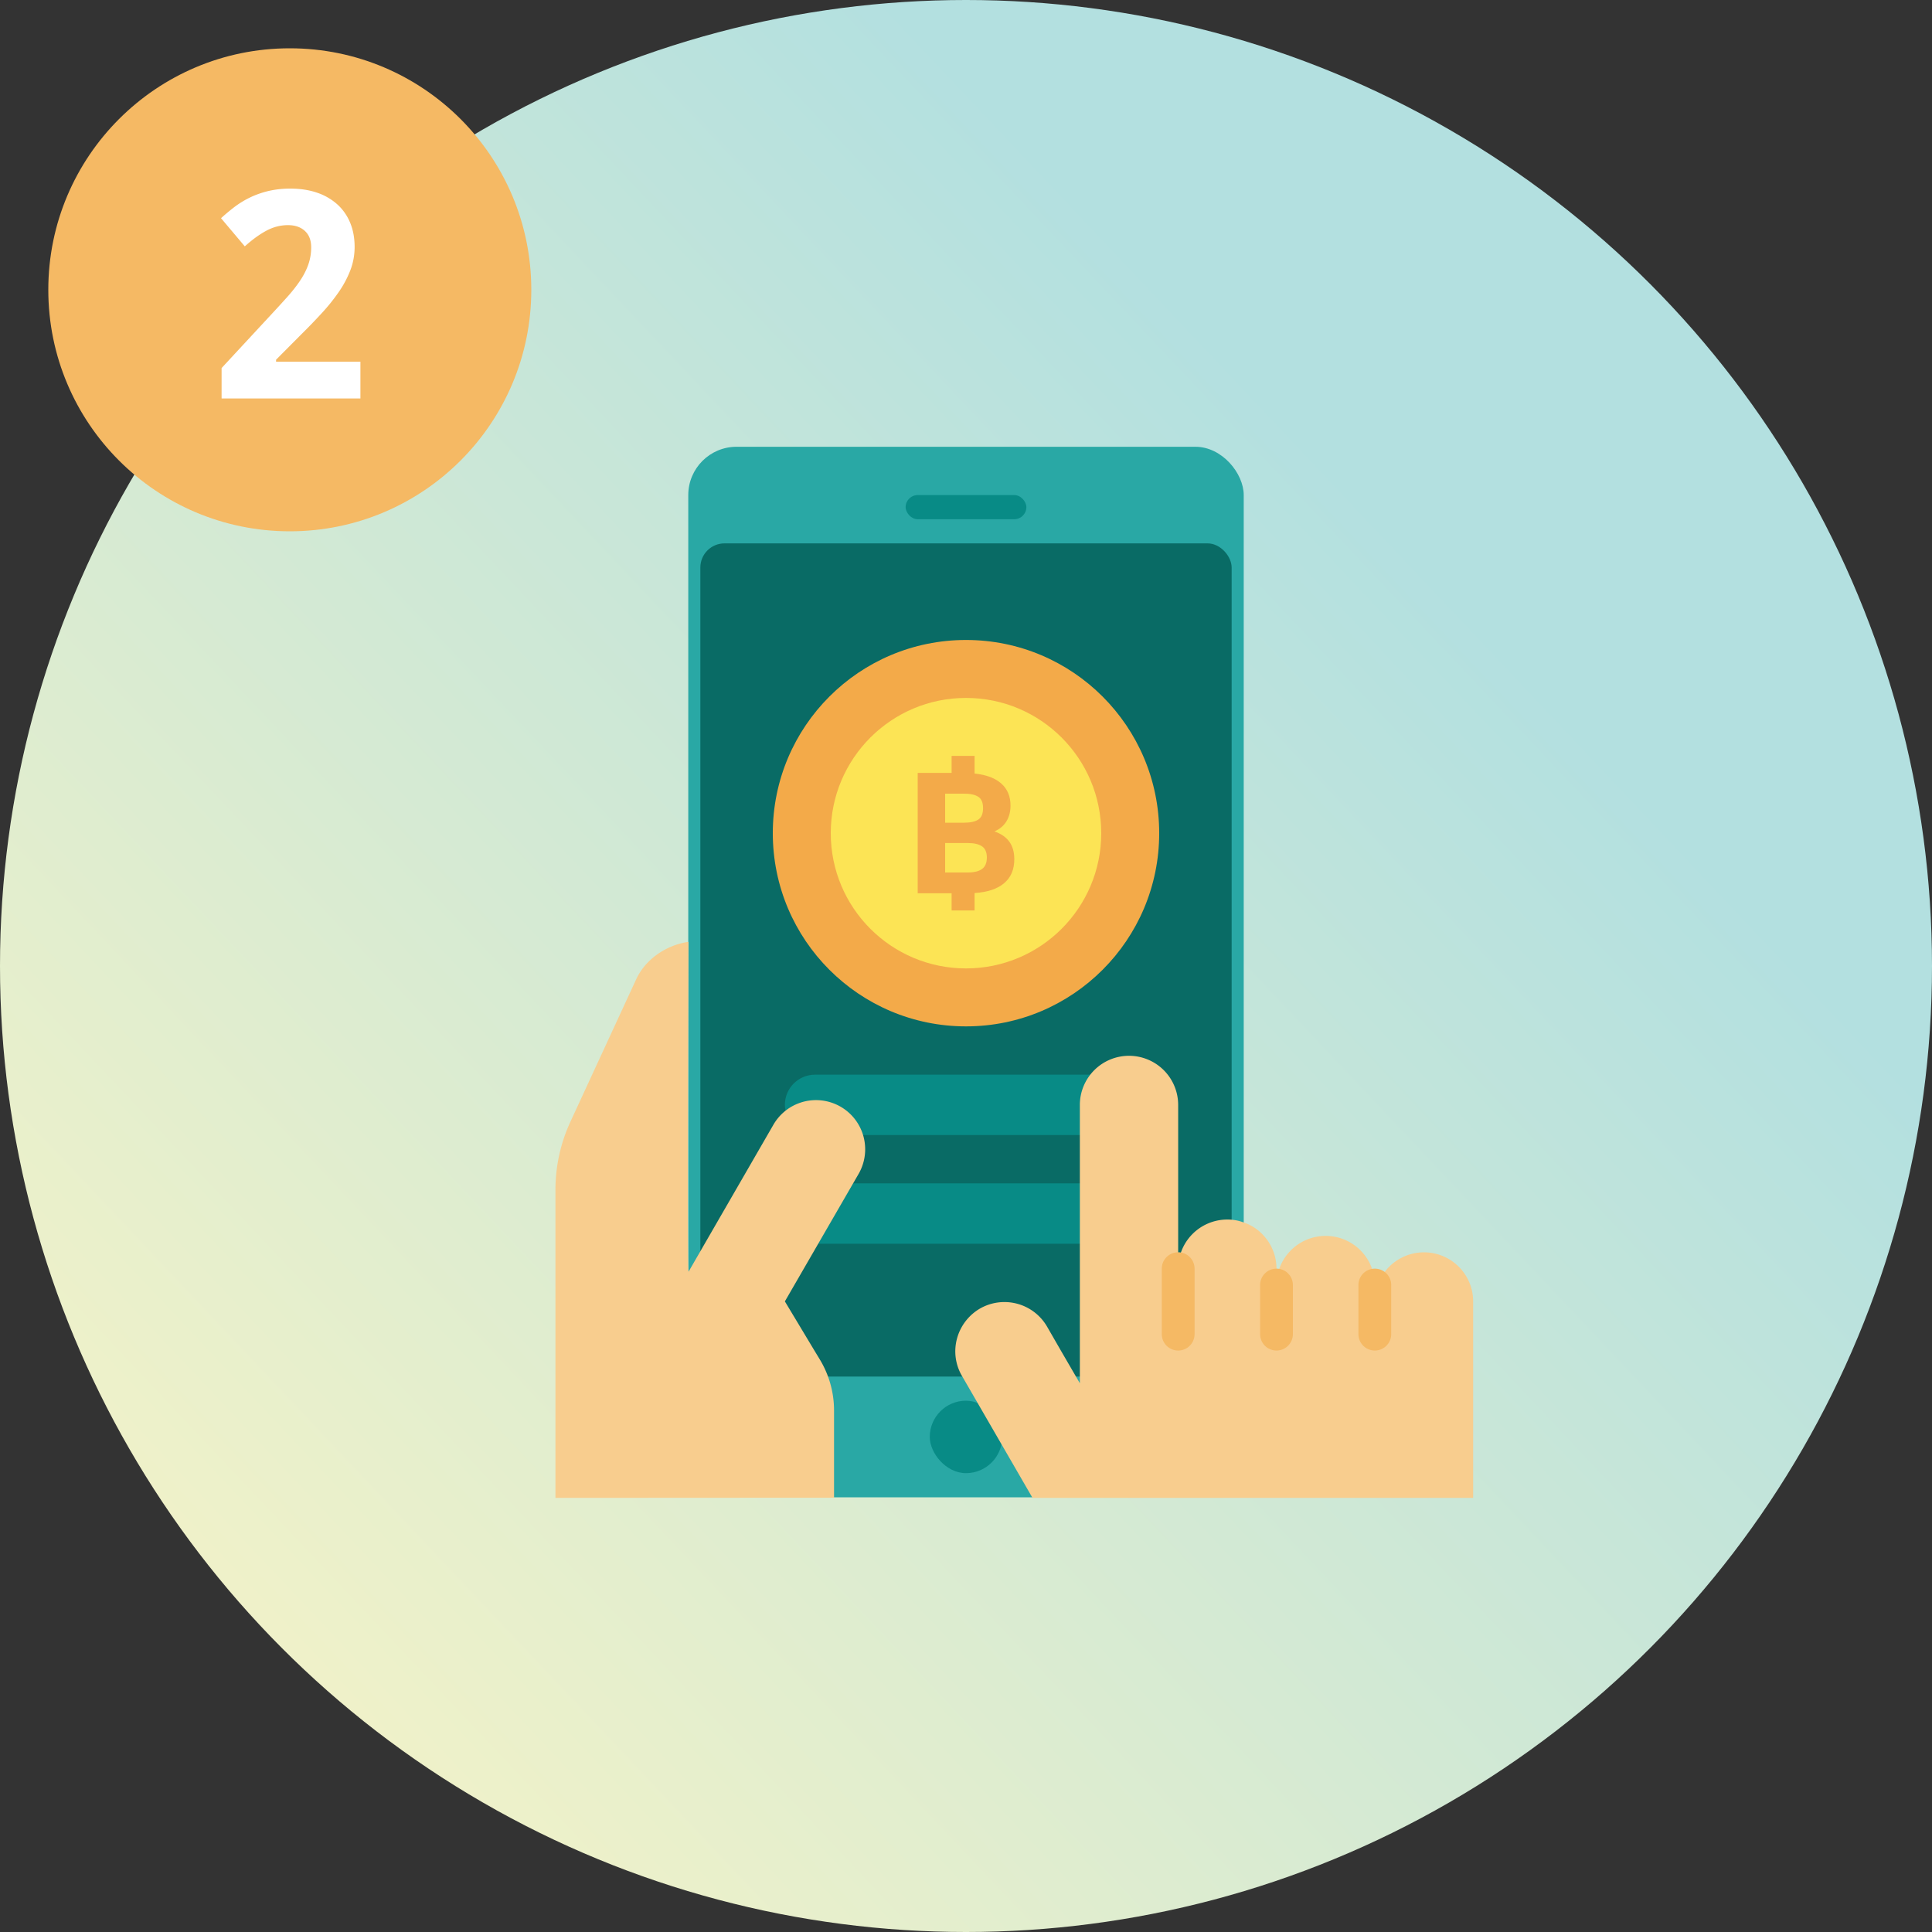 <svg width="160" height="160" viewBox="0 0 160 160" xmlns="http://www.w3.org/2000/svg">
    <rect x="0" y="0" width="160" height="160" fill="#333333" stroke="none"/>
    <defs>
        <linearGradient x1="0%" y1="100%" x2="74.201%" y2="30.001%" id="xchklfvgga">
            <stop stop-color="#FFF6C3" offset="0%"/>
            <stop stop-color="#B3E0E0" offset="100%"/>
        </linearGradient>
    </defs>
    <g fill="none" fill-rule="evenodd">
        <circle fill="url(#xchklfvgga)" cx="80" cy="80" r="80"/>
        <g transform="translate(57 37)">
            <rect fill="#29A8A5" width="46" height="87" rx="4"/>
            <rect fill="#096B65" x="1" y="8" width="44" height="69" rx="2"/>
            <rect fill="#088B86" fill-rule="nonzero" x="18" y="4" width="10" height="2" rx="1"/>
            <rect fill="#088B86" fill-rule="nonzero" x="20" y="79" width="6" height="6" rx="3"/>
        </g>
        <rect fill="#088B86" x="65" y="89" width="30" height="5" rx="2.5"/>
        <rect fill="#088B86" x="65" y="98" width="30" height="5" rx="2.5"/>
        <g fill-rule="nonzero">
            <path d="M120.806 104.902a4.074 4.074 0 0 0-4.435-.88 4.068 4.068 0 0 0-2.514 3.754v-1.356a4.07 4.07 0 0 0-4.071-4.067 4.07 4.07 0 0 0-4.072 4.067v-1.356c0-1.078-.43-2.113-1.194-2.874a3.852 3.852 0 0 0-1.52-.95 3.765 3.765 0 0 0-1.357-.243 4.07 4.07 0 0 0-4.072 4.067V91.505a4.07 4.07 0 0 0-4.071-4.068 4.07 4.07 0 0 0-4.071 4.068v23.05l-1.575-2.71-1.14-1.98a4.082 4.082 0 0 0-5.564-1.492 4.119 4.119 0 0 0-2.036 3.471 4.04 4.04 0 0 0 .543 2.088l5.85 10.115H122v-16.27c0-1.08-.43-2.114-1.194-2.875z" fill="#F8CD8E"/>
            <path d="M97.571 103.708c-.75 0-1.357.608-1.357 1.356v5.424a1.357 1.357 0 0 0 2.715 0v-5.424c0-.748-.608-1.356-1.358-1.356zM105.714 105.064c-.75 0-1.357.607-1.357 1.356v4.068a1.357 1.357 0 0 0 2.714 0v-4.068c0-.749-.607-1.356-1.357-1.356zM113.857 105.064c-.75 0-1.357.607-1.357 1.356v4.068a1.357 1.357 0 0 0 2.714 0v-4.068c0-.749-.607-1.356-1.357-1.356z" fill="#F5B964"/>
            <g fill="#F8CD8E">
                <path d="M68.632 91.246a4.073 4.073 0 0 0-4.582 1.9l-7.03 12.176c-.073-.354-.073-9.461 0-27.322-1.824.258-3.555 1.422-4.33 3.092L47.25 92.875a13.441 13.441 0 0 0-1.25 5.68v25.492l23.072-.013v-7.24a8.163 8.163 0 0 0-1.167-4.19l-.461-.76L65 107.776l6.107-10.562c.356-.62.543-1.32.543-2.034a4.068 4.068 0 0 0-3.018-3.934z"/>
            </g>
        </g>
        <g transform="translate(64 53)" fill-rule="nonzero">
            <circle fill="#F3AA49" cx="16" cy="16" r="16"/>
            <circle fill="#FCE455" cx="16" cy="16" r="11.2"/>
            <path d="M20 18.157c0 .847-.28 1.509-.84 1.984-.561.476-1.377.748-2.449.816v1.444h-1.903v-1.426H12v-9.966h2.808V9.6h1.903v1.46c.973.104 1.712.382 2.217.834.505.452.758 1.057.758 1.813 0 .504-.11.939-.333 1.306-.221.366-.554.647-.997.841.554.195.967.481 1.238.86.27.377.406.859.406 1.443zm-5.727-3.024h1.551c.53 0 .927-.086 1.192-.258.265-.172.397-.487.397-.945 0-.458-.132-.773-.397-.945-.265-.172-.662-.258-1.192-.258h-1.551v2.406zm1.866 4.123c.53 0 .926-.097 1.191-.292.265-.194.397-.51.397-.945 0-.435-.132-.744-.397-.928-.265-.183-.662-.274-1.191-.274h-1.866v2.44h1.866z" fill="#F3AA49"/>
        </g>
        <g transform="translate(4 4)">
            <circle fill="#F5B964" cx="20" cy="20" r="20"/>
            <path d="M25.848 29H14.352v-2.52l4.03-4.347c.509-.547.97-1.051 1.384-1.512.414-.46.77-.91 1.066-1.348.297-.437.527-.882.691-1.335a4.27 4.27 0 0 0 .247-1.465c0-.578-.174-1.028-.522-1.348-.348-.32-.814-.48-1.4-.48-.618 0-1.211.152-1.782.457-.57.304-1.168.738-1.793 1.3l-1.968-2.332c.351-.32.718-.627 1.101-.92a7.568 7.568 0 0 1 1.266-.779c.46-.226.969-.408 1.523-.545a7.798 7.798 0 0 1 1.864-.205c.82 0 1.556.113 2.209.34a4.79 4.79 0 0 1 1.67.967c.46.418.814.924 1.06 1.517.246.594.37 1.262.37 2.004 0 .672-.118 1.315-.352 1.928a8.59 8.59 0 0 1-.961 1.805 16.09 16.09 0 0 1-1.412 1.757 51.101 51.101 0 0 1-1.717 1.776l-2.063 2.074v.164h6.985V29z" fill="#FFF" fill-rule="nonzero"/>
        </g>
    </g>
</svg>
